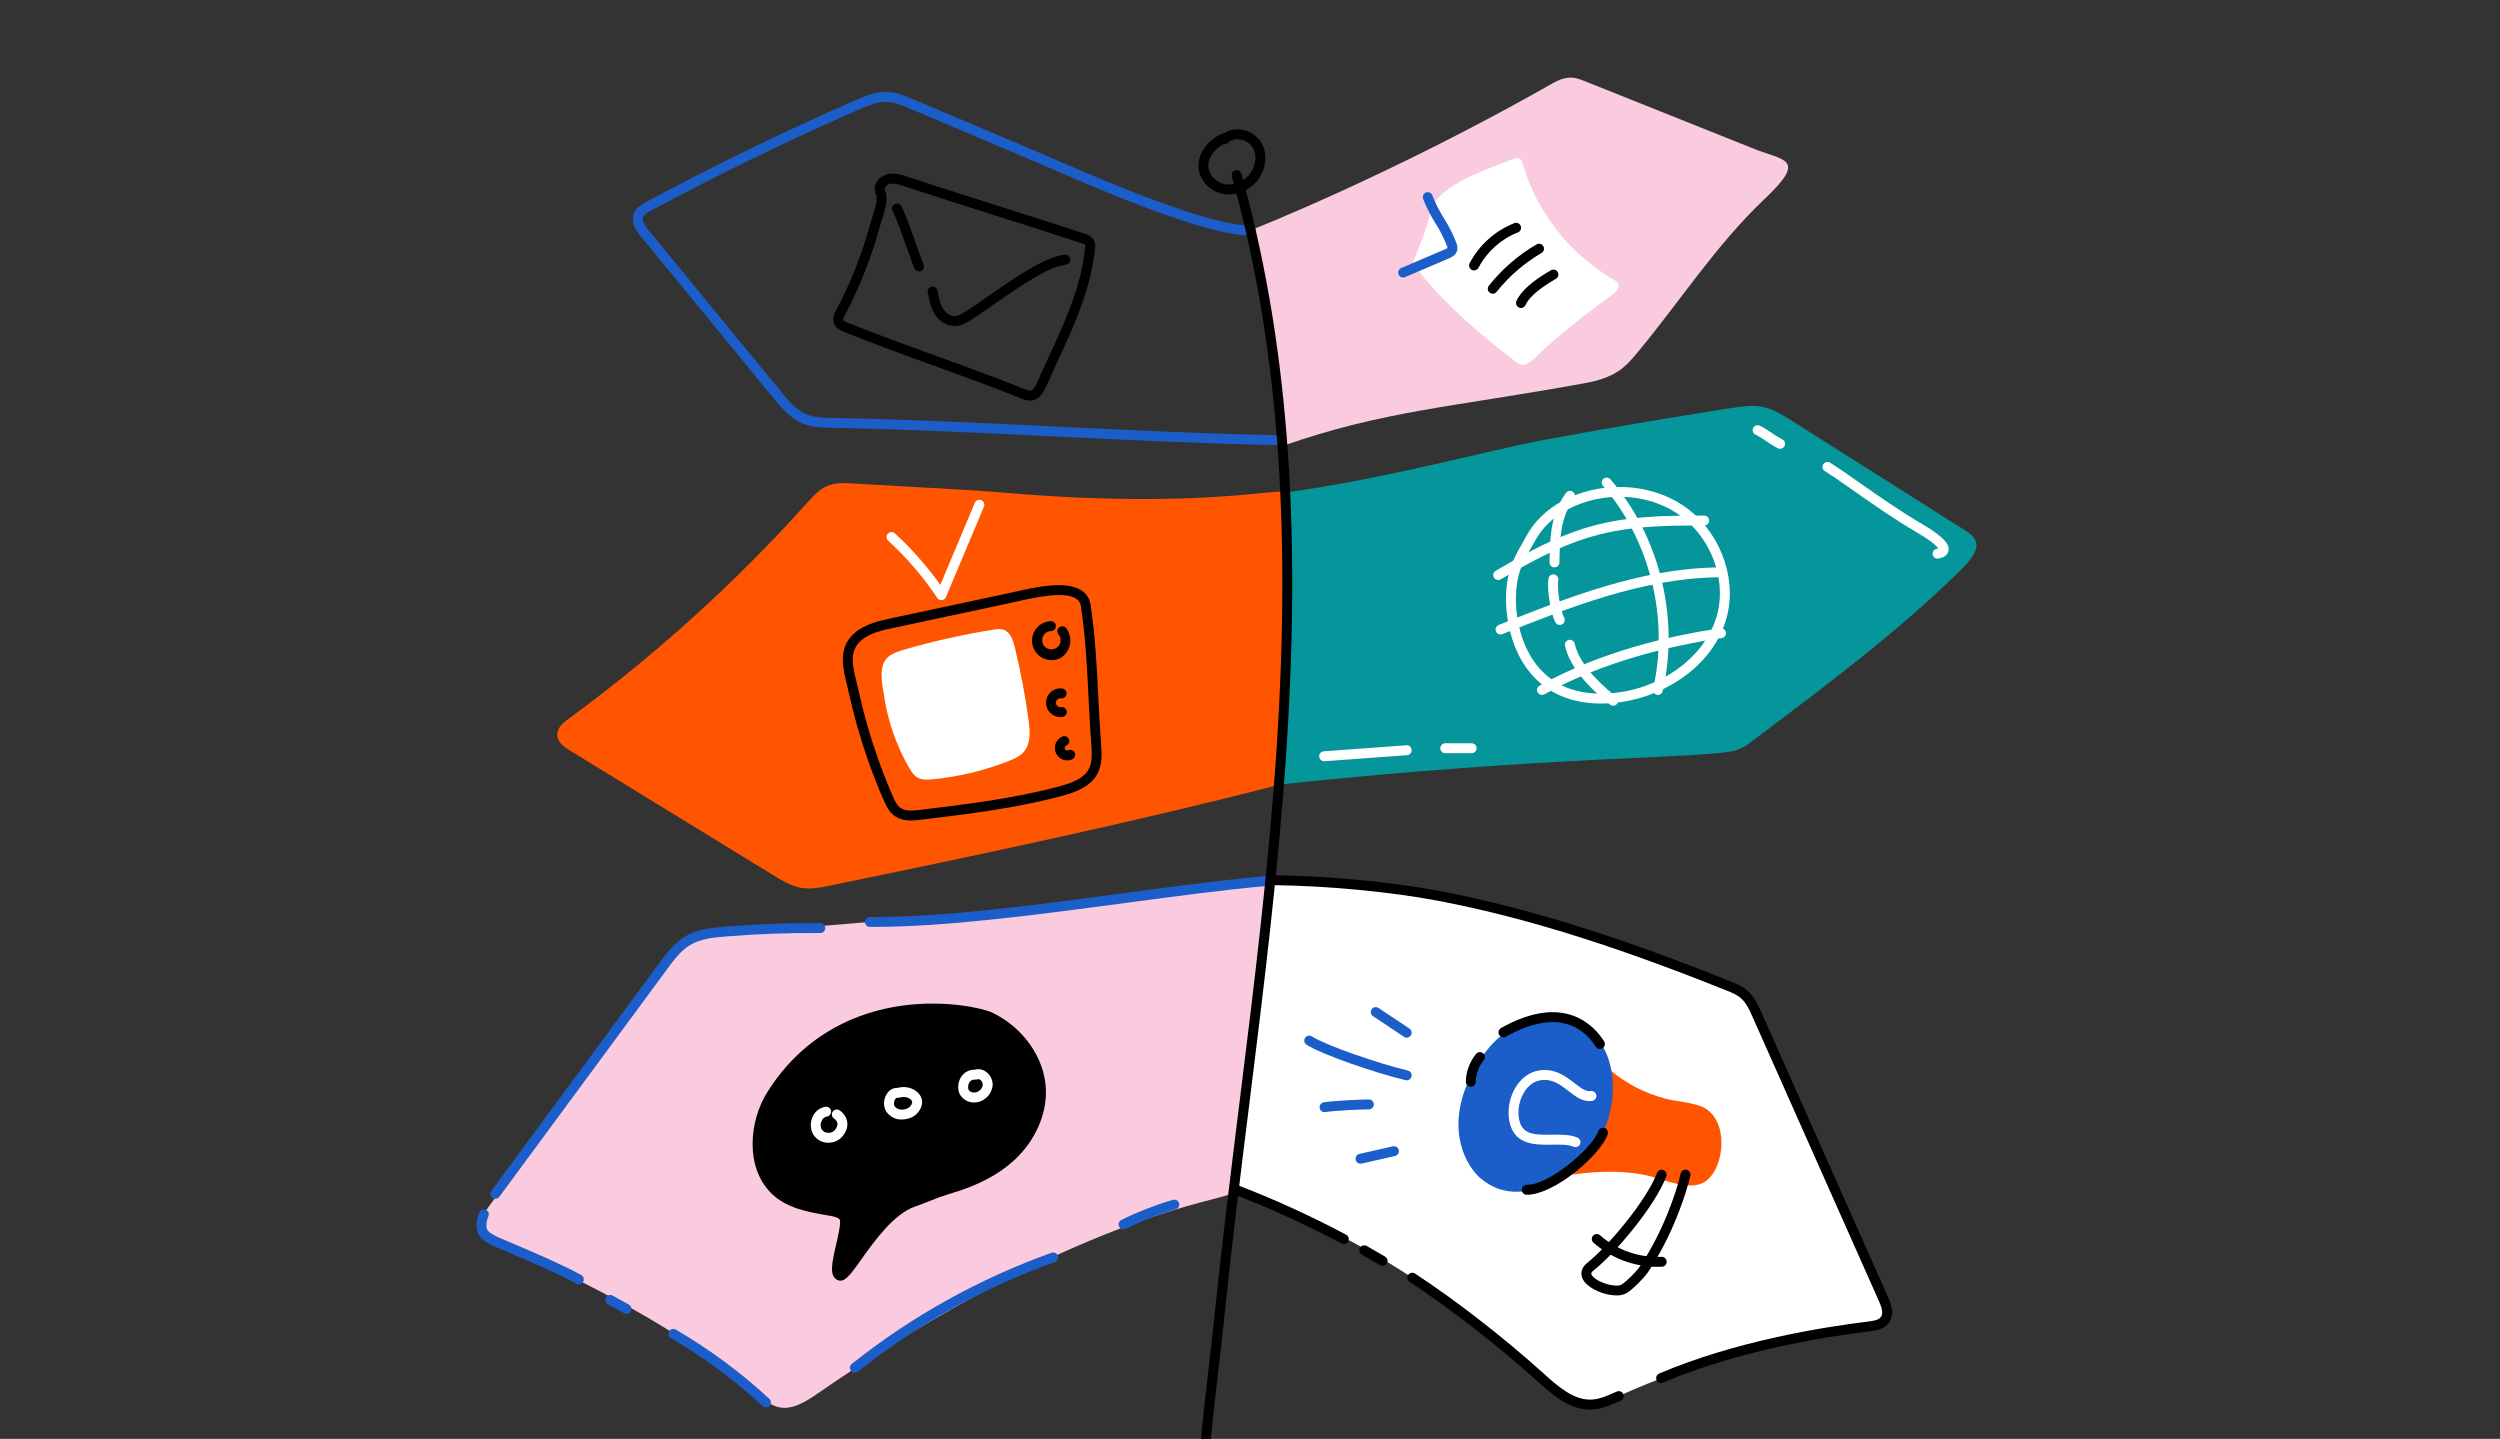 <svg width="450" height="259" viewBox="0 0 450 259" fill="none" xmlns="http://www.w3.org/2000/svg">
<rect x="0" y="0" width="450" height="259" fill="#333333" stroke="none"/>
<g clip-path="url(#clip0_193_467)">
<g clip-path="url(#clip1_193_467)">
<path d="M253.143 229.29C261.742 234.791 269.663 241.038 277.422 248.018C280.035 250.37 282.996 252.961 286.503 252.8C288.208 252.722 289.805 251.987 291.363 251.287C305.661 244.872 320.841 240.643 336.399 238.741C337.482 238.607 338.704 238.409 339.324 237.508C340.057 236.438 339.547 234.989 339.02 233.803L316.291 182.69C315.673 181.299 315.016 179.856 313.838 178.884C313.049 178.229 312.082 177.834 311.13 177.453C302.646 174.053 294.079 170.851 285.37 168.067C276.72 165.298 267.929 162.938 259.002 161.242C250.115 159.554 237.724 158.524 228.681 158.406C228.681 158.406 221.365 213.755 221.903 213.949C232.859 217.873 243.338 223.019 253.143 229.29Z" fill="white"/>
<path d="M221.203 35.003C220.799 35.003 220.396 34.962 220.001 34.878C217.756 34.401 215.968 32.479 215.747 30.305C215.464 27.503 217.589 25.177 219.821 24.136C219.942 24.08 220.075 24.051 220.209 24.052C221.127 23.423 222.248 23.162 223.35 23.323C224.092 23.407 224.806 23.656 225.44 24.052C226.073 24.448 226.608 24.981 227.009 25.612C228.347 27.808 227.856 30.976 225.894 32.983C225.284 33.613 224.556 34.115 223.75 34.462C222.945 34.809 222.079 34.992 221.203 35.003ZM220.193 25.951C218.719 26.783 217.341 28.354 217.517 30.127C217.66 31.525 218.884 32.818 220.369 33.132C221.809 33.44 223.475 32.889 224.605 31.734C225.999 30.314 226.389 28.031 225.475 26.535C225.212 26.136 224.864 25.8 224.457 25.55C224.05 25.3 223.593 25.143 223.118 25.09C222.738 25.027 222.349 25.05 221.98 25.158C221.61 25.266 221.27 25.456 220.984 25.715C220.882 25.817 220.755 25.893 220.617 25.936C220.478 25.979 220.331 25.987 220.188 25.96L220.193 25.951Z" fill="black"/>
<path d="M230.831 80.282C249.112 73.885 261.189 73.359 285.324 68.96C287.491 68.566 289.669 67.933 291.484 66.689C292.835 65.761 293.898 64.481 294.944 63.219C302.475 54.114 308.961 44.028 317.542 35.904C325.651 28.226 320.886 29.015 315.156 26.558L285.326 14.639C284.528 14.32 283.709 13.997 282.851 13.97C281.665 13.934 280.508 14.403 279.478 14.991C250.477 31.518 225.121 41.446 225.121 41.446C225.181 44.204 230.507 74.209 230.831 80.282Z" fill="#FACBDF"/>
<path d="M311.51 73.469C313.494 73.157 315.536 72.851 317.496 73.293C319.279 73.698 320.885 74.697 322.439 75.683L352.396 94.633C355.17 96.388 358.021 97.587 353.047 102.494C341.806 113.586 329.078 123.077 316.473 132.593C315.173 133.573 313.88 134.69 312.301 135.103C306.727 136.563 279.675 135.979 230.508 141.187C230.785 141.114 228.762 89.017 231.337 88.667C249.949 86.094 267.703 81.087 277.735 79.223C287.768 77.359 297.758 75.656 307.802 74.049C309.037 73.855 310.272 73.662 311.51 73.469Z" fill="#05969B"/>
<path d="M298.993 248.951C298.788 248.951 298.59 248.877 298.431 248.748C298.273 248.619 298.164 248.438 298.124 248.237C298.081 248.037 298.113 247.829 298.206 247.647C298.3 247.466 298.454 247.321 298.643 247.241C312.27 241.424 328.072 238.874 336.288 237.877C337.233 237.761 338.19 237.6 338.584 237.025C339.055 236.339 338.656 235.206 338.201 234.187L315.474 183.072C314.927 181.843 314.308 180.45 313.273 179.592C312.577 179.014 311.675 178.651 310.801 178.301C301.287 174.488 292.882 171.425 285.104 168.937C275.755 165.945 267.163 163.722 258.838 162.139C250.397 160.536 239.194 159.464 229.601 159.334C229.364 159.332 229.137 159.235 228.972 159.065C228.807 158.896 228.715 158.668 228.72 158.431C228.722 158.195 228.818 157.969 228.987 157.804C229.157 157.639 229.386 157.548 229.623 157.551C239.314 157.678 250.636 158.766 259.172 160.387C267.569 161.983 276.228 164.226 285.645 167.238C293.466 169.739 301.921 172.812 311.465 176.646C312.419 177.028 313.5 177.462 314.412 178.207C315.768 179.333 316.508 180.998 317.103 182.336L339.831 233.451C340.486 234.921 341.023 236.613 340.054 238.022C339.162 239.31 337.501 239.513 336.504 239.636C328.387 240.626 312.767 243.143 299.343 248.873C299.232 248.922 299.114 248.949 298.993 248.951ZM286.189 253.715C282.399 253.715 279.318 250.939 276.825 248.697C269.606 242.193 260.969 235.478 253.721 230.731C253.623 230.667 253.538 230.584 253.472 230.488C253.407 230.39 253.36 230.281 253.336 230.167C253.313 230.051 253.311 229.933 253.333 229.82C253.356 229.704 253.4 229.594 253.465 229.496C253.527 229.398 253.612 229.313 253.708 229.249C253.806 229.182 253.913 229.135 254.029 229.113C254.143 229.088 254.261 229.088 254.377 229.108C254.493 229.131 254.602 229.175 254.7 229.24C262.129 234.105 270.628 240.713 278.02 247.37C280.346 249.466 283.242 252.072 286.464 251.927C287.951 251.858 289.431 251.194 290.862 250.549L290.998 250.489C291.105 250.44 291.221 250.411 291.339 250.407C291.458 250.4 291.576 250.42 291.687 250.46C291.796 250.503 291.899 250.565 291.986 250.645C292.071 250.728 292.14 250.824 292.189 250.933C292.238 251.04 292.265 251.158 292.267 251.276C292.269 251.394 292.249 251.51 292.207 251.622C292.162 251.731 292.097 251.831 292.015 251.918C291.935 252.003 291.834 252.07 291.727 252.117L291.594 252.177C290.011 252.888 288.372 253.624 286.544 253.709C286.423 253.713 286.305 253.715 286.189 253.715ZM248.868 227.864C248.709 227.862 248.556 227.82 248.422 227.739C247.338 227.097 246.23 226.455 245.133 225.836C245.031 225.778 244.939 225.702 244.868 225.608C244.794 225.517 244.741 225.41 244.71 225.296C244.676 225.184 244.667 225.066 244.683 224.948C244.696 224.832 244.732 224.719 244.79 224.616C244.848 224.513 244.926 224.424 245.017 224.351C245.109 224.279 245.216 224.226 245.33 224.192C245.441 224.161 245.559 224.152 245.677 224.166C245.793 224.181 245.907 224.217 246.01 224.275C247.124 224.899 248.239 225.548 249.334 226.197C249.501 226.297 249.632 226.449 249.706 226.629C249.777 226.812 249.788 227.013 249.737 227.2C249.686 227.389 249.572 227.554 249.418 227.673C249.262 227.791 249.071 227.855 248.877 227.855L248.868 227.864ZM241.905 223.938C241.758 223.938 241.615 223.903 241.486 223.833C235.217 220.494 228.751 217.542 222.124 214.989C222.015 214.947 221.915 214.884 221.83 214.804C221.745 214.722 221.677 214.626 221.629 214.519C221.582 214.412 221.556 214.296 221.553 214.18C221.55 214.062 221.57 213.946 221.612 213.836C221.654 213.727 221.717 213.627 221.797 213.542C221.878 213.457 221.975 213.388 222.082 213.341C222.189 213.295 222.304 213.268 222.421 213.266C222.538 213.261 222.655 213.281 222.764 213.324C229.46 215.903 235.99 218.886 242.324 222.259C242.498 222.353 242.639 222.502 242.719 222.685C242.799 222.866 242.817 223.069 242.77 223.263C242.721 223.454 242.61 223.626 242.454 223.749C242.297 223.871 242.103 223.938 241.905 223.938Z" fill="black"/>
<path d="M128.771 168.424C127.277 168.569 125.761 168.723 124.372 169.316C121.819 170.411 120.018 172.837 118.339 175.162L87.779 217.473C87.258 218.195 86.705 219.052 86.888 219.941C87.07 220.831 86.979 222.298 87.75 222.652C106.859 231.436 122.029 238.95 136.552 251.089C137.608 251.981 138.692 252.9 139.994 253.25C142.48 253.918 144.966 252.358 147.128 250.86C193.8 218.617 220.549 216.019 221.354 214.9L228.681 158.432C215.732 161.018 212.958 160.884 191.573 163.53C181.725 164.748 171.766 164.779 161.872 165.537C151.977 166.295 142.09 167.149 132.22 168.092C131.074 168.201 129.903 168.424 128.771 168.424Z" fill="#FACBDF"/>
<path d="M153.673 87.028C152.061 86.928 150.386 86.839 148.886 87.487C147.426 88.116 146.298 89.376 145.205 90.591C132.285 104.977 117.909 117.985 102.308 129.408C101.358 130.104 100.301 130.996 100.301 132.231C100.301 133.542 101.505 134.429 102.566 135.08L139.159 157.524C140.762 158.508 142.412 159.509 144.235 159.816C145.956 160.104 147.707 159.754 149.414 159.404C176.021 153.933 204.162 148 230.499 141.191C230.865 141.098 232.035 89.51 231.329 88.671C230.481 87.668 216.116 91.648 181.671 88.751C173.375 88.054 165.054 87.728 156.745 87.218L153.673 87.028Z" fill="#FF5400"/>
<path d="M230.122 80.121H230.104C216.679 79.865 203.037 79.2 189.843 78.56C176.649 77.92 163.034 77.256 149.637 77C148.02 76.969 146.188 76.933 144.495 76.233C142.181 75.274 140.482 73.192 139.102 71.52L115.398 42.612C114.52 41.542 113.434 39.937 114.139 38.296C114.569 37.297 115.51 36.791 116.132 36.456C128.47 29.815 141.214 23.615 154.009 18.03C155.569 17.361 157.48 16.507 159.509 16.541C161.339 16.567 163.047 17.292 164.554 17.932L186.626 27.296C187.357 27.605 188.303 28.016 189.417 28.497C197.889 32.171 217.732 40.779 225.101 40.568C225.217 40.565 225.333 40.584 225.444 40.626C225.553 40.668 225.654 40.731 225.739 40.812C225.823 40.892 225.892 40.989 225.939 41.096C225.986 41.203 226.013 41.318 226.017 41.435C226.019 41.552 225.999 41.669 225.957 41.778C225.917 41.888 225.852 41.988 225.772 42.073C225.692 42.158 225.596 42.226 225.489 42.274C225.382 42.322 225.266 42.348 225.15 42.351C217.384 42.574 198.019 34.171 188.708 30.136C187.594 29.657 186.657 29.244 185.93 28.941L163.858 19.577C162.436 18.973 160.96 18.349 159.482 18.326C157.846 18.306 156.187 19.026 154.722 19.664C141.972 25.238 129.272 31.409 116.977 38.026C116.422 38.325 115.947 38.606 115.777 39C115.537 39.558 115.864 40.367 116.776 41.482L140.496 70.387C141.804 71.986 143.289 73.796 145.193 74.585C146.573 75.156 148.154 75.187 149.683 75.216C163.107 75.47 176.749 76.135 189.943 76.777C203.138 77.419 216.753 78.081 230.151 78.337C230.387 78.34 230.612 78.436 230.777 78.604C230.944 78.773 231.036 79.001 231.034 79.237C231.031 79.474 230.935 79.7 230.768 79.865C230.599 80.031 230.371 80.123 230.135 80.121H230.122Z" fill="#1B5EC9"/>
<path d="M271.813 64.308C273.237 65.389 273.949 66.816 276.553 64.188C279.645 61.066 285.983 56.054 289.86 53.325C292.629 51.379 291.015 50.675 289.756 49.908C282.273 45.36 276.539 37.958 274.107 29.535C273.995 29.147 273.855 28.71 273.492 28.529C273.128 28.349 272.689 28.529 272.303 28.661C265.936 31.022 258.349 33.827 257.417 38.357C256.797 41.376 255.546 44.22 254.376 47.078C254.178 47.562 259.774 55.167 271.813 64.308Z" fill="white"/>
<path d="M252.546 49.957C252.343 49.952 252.149 49.879 251.995 49.75C251.842 49.621 251.735 49.443 251.694 49.246C251.652 49.049 251.681 48.843 251.77 48.664C251.862 48.484 252.011 48.34 252.194 48.255L260.126 44.864C260.287 44.807 260.436 44.724 260.572 44.619C260.543 44.513 260.508 44.409 260.465 44.307C259.91 42.871 259.212 41.493 258.387 40.194C257.5 38.804 256.753 37.331 256.158 35.795C256.116 35.685 256.095 35.569 256.1 35.452C256.102 35.335 256.129 35.219 256.178 35.113C256.225 35.006 256.294 34.909 256.379 34.829C256.466 34.749 256.566 34.686 256.675 34.645C256.784 34.603 256.9 34.583 257.018 34.587C257.134 34.59 257.25 34.617 257.357 34.665C257.464 34.713 257.56 34.782 257.641 34.867C257.721 34.952 257.783 35.052 257.826 35.162C258.381 36.598 259.076 37.975 259.903 39.275C260.784 40.665 261.529 42.138 262.122 43.674C262.329 44.117 262.387 44.615 262.289 45.094C262.066 45.972 261.217 46.331 260.813 46.503L252.881 49.894C252.774 49.936 252.66 49.958 252.546 49.957Z" fill="#1B5EC9"/>
<path d="M265.325 48.68C265.171 48.68 265.02 48.64 264.888 48.565C264.754 48.489 264.643 48.381 264.562 48.25C264.484 48.119 264.44 47.97 264.435 47.817C264.429 47.663 264.464 47.512 264.536 47.376C266.264 44.093 269.111 41.539 272.562 40.175C272.671 40.129 272.789 40.106 272.907 40.106C273.026 40.107 273.144 40.131 273.253 40.178C273.362 40.224 273.46 40.292 273.543 40.377C273.625 40.462 273.69 40.563 273.735 40.674C273.777 40.784 273.797 40.903 273.795 41.021C273.793 41.14 273.766 41.257 273.717 41.365C273.668 41.473 273.599 41.571 273.512 41.651C273.425 41.732 273.322 41.795 273.211 41.836C270.165 43.044 267.65 45.3 266.123 48.199C266.047 48.345 265.931 48.467 265.791 48.552C265.65 48.637 265.488 48.681 265.325 48.68ZM268.691 52.869C268.524 52.869 268.359 52.822 268.219 52.733C268.076 52.643 267.962 52.516 267.889 52.365C267.818 52.215 267.789 52.047 267.806 51.88C267.824 51.714 267.889 51.556 267.994 51.425C270.375 48.424 273.298 45.898 276.613 43.978C276.816 43.872 277.052 43.848 277.275 43.912C277.496 43.976 277.683 44.123 277.797 44.322C277.913 44.521 277.946 44.757 277.893 44.981C277.837 45.204 277.699 45.398 277.505 45.521C274.388 47.336 271.634 49.713 269.387 52.533C269.302 52.638 269.198 52.722 269.077 52.78C268.957 52.839 268.825 52.869 268.691 52.869ZM273.781 55.436C273.663 55.436 273.545 55.412 273.438 55.367C273.329 55.322 273.231 55.256 273.148 55.173C273.066 55.09 272.999 54.991 272.954 54.882C272.91 54.774 272.887 54.657 272.887 54.54C272.89 54.423 272.912 54.307 272.959 54.199C273.683 52.473 275.775 50.602 279.174 48.641C279.275 48.582 279.386 48.544 279.502 48.529C279.62 48.513 279.739 48.521 279.85 48.551C279.964 48.582 280.071 48.634 280.162 48.705C280.256 48.777 280.334 48.866 280.392 48.967C280.45 49.069 280.488 49.181 280.503 49.297C280.519 49.413 280.512 49.531 280.481 49.644C280.45 49.757 280.398 49.863 280.327 49.956C280.256 50.049 280.167 50.127 280.066 50.185C276.263 52.382 274.996 53.956 274.604 54.89C274.535 55.052 274.421 55.19 274.274 55.287C274.129 55.384 273.955 55.436 273.781 55.436ZM164.021 147.69C163.036 147.69 161.974 147.522 161.074 146.891C160.052 146.176 159.513 145.059 159.036 143.975C158.075 141.764 157.176 139.485 156.36 137.207C154.895 133.066 153.69 128.838 152.753 124.548C152.657 124.102 152.546 123.656 152.43 123.185C151.703 120.247 150.798 116.586 153.792 113.971C155.716 112.29 158.334 111.741 160.436 111.282L181.549 106.776C181.884 106.705 182.26 106.618 182.664 106.527C186.367 105.691 191.961 104.426 194.737 106.321C195.162 106.605 195.522 106.977 195.791 107.412C196.06 107.848 196.233 108.335 196.297 108.843C197.147 114.403 197.43 120.1 197.704 125.609C197.84 128.347 197.98 131.183 198.19 133.949C198.306 135.51 198.453 137.454 197.599 139.153C196.377 141.585 193.633 142.602 191.111 143.275C182.802 145.505 174.167 146.539 165.8 147.551C165.21 147.634 164.616 147.68 164.021 147.69ZM160.677 143.264C161.062 144.156 161.459 144.981 162.101 145.429C162.975 146.042 164.26 145.946 165.611 145.781C173.906 144.778 182.488 143.739 190.677 141.545C192.815 140.974 195.136 140.147 196.027 138.344C196.658 137.088 196.54 135.488 196.433 134.076C196.224 131.283 196.081 128.44 195.945 125.691C195.673 120.227 195.392 114.575 194.558 109.104C194.528 108.839 194.44 108.583 194.3 108.355C194.16 108.128 193.972 107.933 193.749 107.786C191.615 106.33 186.059 107.586 183.076 108.259C182.657 108.355 182.274 108.439 181.933 108.513L160.819 113.021C158.813 113.447 156.552 113.931 154.976 115.309C152.802 117.208 153.467 119.901 154.173 122.751C154.287 123.217 154.396 123.696 154.508 124.16C155.428 128.378 156.612 132.534 158.053 136.605C158.846 138.845 159.729 141.084 160.674 143.258L160.677 143.264Z" fill="black"/>
<path d="M163.656 138.217C164.064 138.917 164.527 139.633 165.241 140.001C166.001 140.404 166.913 140.358 167.771 140.28C172.512 139.84 177.167 138.726 181.594 136.973C182.571 136.588 183.569 136.146 184.269 135.355C185.554 133.883 185.413 131.685 185.161 129.75C184.561 125.262 183.719 120.81 182.637 116.413C182.334 115.18 181.853 113.771 180.653 113.356C180.065 113.156 179.42 113.245 178.807 113.343C173.375 114.204 168.003 115.406 162.721 116.941C161.716 117.236 160.679 117.557 159.881 118.239C157.97 119.869 158.842 123.367 159.172 125.494C159.62 128.39 160.415 131.222 161.54 133.928C162.149 135.403 162.856 136.836 163.656 138.217Z" fill="white"/>
<path d="M189.322 118.83C188.791 118.827 188.268 118.712 187.786 118.491C187.07 118.158 186.488 117.593 186.133 116.889C185.778 116.185 185.671 115.381 185.829 114.608C185.986 113.835 186.4 113.138 187.002 112.629C187.605 112.12 188.362 111.829 189.15 111.802C189.267 111.8 189.384 111.822 189.492 111.865C189.601 111.908 189.701 111.972 189.785 112.053C189.869 112.135 189.936 112.232 189.983 112.339C190.029 112.447 190.054 112.563 190.056 112.68C190.058 112.797 190.037 112.913 189.994 113.022C189.951 113.131 189.887 113.23 189.805 113.314C189.724 113.399 189.627 113.466 189.519 113.513C189.412 113.559 189.296 113.584 189.179 113.586C188.806 113.601 188.449 113.742 188.166 113.985C187.883 114.228 187.691 114.56 187.62 114.926C187.549 115.292 187.604 115.672 187.775 116.003C187.947 116.334 188.225 116.598 188.566 116.751C188.906 116.905 189.288 116.939 189.65 116.848C190.012 116.757 190.332 116.546 190.56 116.25C190.787 115.954 190.908 115.59 190.902 115.217C190.897 114.844 190.766 114.484 190.53 114.195C190.376 114.015 190.3 113.781 190.318 113.545C190.336 113.309 190.447 113.09 190.627 112.936C190.807 112.782 191.04 112.706 191.276 112.724C191.512 112.742 191.732 112.853 191.886 113.033C192.211 113.445 192.443 113.923 192.566 114.434C192.689 114.944 192.701 115.475 192.601 115.99C192.5 116.505 192.29 116.993 191.984 117.42C191.677 117.846 191.283 118.202 190.827 118.462C190.362 118.704 189.846 118.83 189.322 118.83ZM190.867 129.076C190.256 129.07 189.666 128.851 189.199 128.457C188.773 128.095 188.475 127.605 188.351 127.06C188.227 126.514 188.283 125.944 188.511 125.433C188.739 124.923 189.127 124.5 189.615 124.228C190.104 123.956 190.667 123.851 191.221 123.926C191.337 123.944 191.448 123.985 191.548 124.045C191.648 124.106 191.736 124.186 191.805 124.281C191.874 124.375 191.924 124.482 191.952 124.596C191.98 124.71 191.985 124.828 191.967 124.944C191.949 125.06 191.909 125.171 191.848 125.271C191.787 125.371 191.707 125.458 191.613 125.528C191.518 125.597 191.411 125.647 191.297 125.675C191.183 125.703 191.065 125.708 190.949 125.69C190.836 125.678 190.723 125.69 190.615 125.726C190.507 125.761 190.408 125.819 190.325 125.895C190.241 125.971 190.174 126.065 190.129 126.169C190.084 126.272 190.061 126.385 190.063 126.498C190.064 126.612 190.09 126.723 190.137 126.826C190.185 126.929 190.254 127.02 190.34 127.094C190.425 127.169 190.526 127.224 190.634 127.257C190.743 127.289 190.857 127.299 190.969 127.284C191.202 127.242 191.442 127.295 191.636 127.43C191.831 127.565 191.963 127.772 192.005 128.005C192.047 128.238 191.994 128.478 191.859 128.672C191.723 128.867 191.517 128.999 191.284 129.041C191.146 129.065 191.006 129.077 190.867 129.076ZM192.124 136.873C191.842 136.873 191.563 136.822 191.299 136.722C190.881 136.559 190.521 136.275 190.266 135.905C190.012 135.536 189.874 135.098 189.87 134.65C189.867 134.201 189.998 133.762 190.247 133.388C190.497 133.015 190.852 132.726 191.268 132.557C191.487 132.477 191.729 132.486 191.941 132.581C192.154 132.677 192.32 132.852 192.405 133.07C192.49 133.287 192.487 133.529 192.395 133.743C192.304 133.958 192.132 134.128 191.917 134.218C191.807 134.27 191.722 134.363 191.681 134.476C191.63 134.586 191.623 134.711 191.66 134.826C191.718 134.932 191.813 135.012 191.928 135.049C192.041 135.094 192.167 135.094 192.28 135.049C192.493 134.954 192.735 134.946 192.953 135.027C193.172 135.108 193.35 135.271 193.45 135.482C193.55 135.693 193.563 135.935 193.487 136.155C193.411 136.375 193.251 136.557 193.043 136.661C192.756 136.799 192.442 136.871 192.124 136.873Z" fill="black"/>
<path d="M169.448 108.024C169.301 108.024 169.156 107.988 169.027 107.918C168.897 107.849 168.787 107.749 168.706 107.627C166.186 103.844 163.217 100.38 159.863 97.311C159.695 97.15 159.596 96.929 159.588 96.696C159.581 96.463 159.664 96.236 159.822 96.064C159.979 95.892 160.198 95.789 160.431 95.776C160.663 95.763 160.892 95.842 161.067 95.996C164.121 98.79 166.867 101.903 169.259 105.281L175.45 90.549C175.491 90.436 175.555 90.332 175.638 90.244C175.72 90.156 175.82 90.086 175.931 90.038C176.041 89.99 176.16 89.965 176.281 89.964C176.401 89.963 176.521 89.986 176.632 90.033C176.743 90.08 176.844 90.148 176.928 90.235C177.012 90.322 177.077 90.424 177.12 90.537C177.163 90.65 177.183 90.77 177.178 90.89C177.174 91.011 177.144 91.129 177.093 91.238L170.271 107.477C170.208 107.626 170.106 107.755 169.976 107.85C169.847 107.946 169.693 108.004 169.533 108.019C169.505 108.023 169.476 108.024 169.448 108.024ZM288.213 126.637C285.444 126.637 282.312 126.138 279.451 124.51C276.89 123.052 274.783 120.765 273.356 117.898C271.033 113.216 270.424 106.987 271.842 102.378C272.359 100.693 273.251 99.128 274.114 97.614C274.337 97.215 274.56 96.818 274.783 96.426C276.214 93.815 278.482 91.635 281.338 90.123C288.093 86.556 296.741 86.868 302.857 90.919C309.26 95.155 312.651 103.473 310.916 110.685C309.944 114.721 307.51 118.368 303.873 121.235C300.418 123.918 296.338 125.675 292.015 126.341C290.757 126.535 289.486 126.634 288.213 126.637ZM280.334 122.961C284.18 125.15 288.664 125.05 291.747 124.58C300.302 123.273 307.472 117.389 309.184 110.268C310.745 103.761 307.675 96.247 301.873 92.406C296.286 88.703 288.369 88.419 282.174 91.699C279.625 93.048 277.612 94.979 276.348 97.273C276.125 97.676 275.902 98.08 275.664 98.488C274.85 99.919 274.007 101.386 273.546 102.893C272.255 107.096 272.821 112.801 274.955 117.095C276.221 119.643 278.076 121.67 280.334 122.952V122.961Z" fill="white"/>
<path d="M279.806 102.129H279.79C279.672 102.127 279.556 102.102 279.449 102.055C279.342 102.008 279.244 101.941 279.164 101.857C279.081 101.772 279.019 101.673 278.974 101.564C278.932 101.455 278.912 101.339 278.914 101.221C278.99 96.809 279.059 92.64 281.857 88.75C281.924 88.65 282.009 88.565 282.109 88.5C282.209 88.434 282.321 88.39 282.439 88.368C282.557 88.347 282.678 88.35 282.794 88.376C282.912 88.403 283.021 88.452 283.119 88.522C283.215 88.592 283.297 88.681 283.36 88.783C283.422 88.885 283.462 88.999 283.48 89.117C283.496 89.236 283.489 89.356 283.46 89.472C283.429 89.588 283.375 89.696 283.304 89.791C280.834 93.229 280.771 96.948 280.698 101.253C280.693 101.486 280.597 101.709 280.43 101.873C280.263 102.037 280.04 102.129 279.806 102.129ZM280.769 112.49C280.615 112.49 280.464 112.451 280.33 112.375C280.196 112.3 280.082 112.191 280.004 112.059C279.146 110.644 278.377 105.804 278.738 104.096C278.787 103.864 278.925 103.662 279.124 103.532C279.322 103.403 279.563 103.358 279.795 103.407C280.027 103.456 280.227 103.594 280.357 103.793C280.486 103.991 280.533 104.232 280.484 104.464C280.216 105.73 280.901 110.098 281.529 111.136C281.652 111.339 281.688 111.581 281.632 111.811C281.574 112.04 281.429 112.238 281.228 112.36C281.09 112.446 280.93 112.491 280.769 112.49ZM290.372 127.026C290.169 127.026 289.972 126.958 289.814 126.832C285.112 123.064 282.457 119.604 281.71 116.249C281.683 116.134 281.681 116.016 281.701 115.901C281.721 115.785 281.763 115.675 281.826 115.576C281.888 115.477 281.971 115.391 282.067 115.324C282.163 115.256 282.27 115.209 282.386 115.183C282.499 115.157 282.617 115.154 282.733 115.174C282.849 115.195 282.958 115.237 283.057 115.3C283.157 115.363 283.242 115.444 283.309 115.54C283.378 115.636 283.424 115.744 283.451 115.858C284.1 118.757 286.617 121.985 290.929 125.445C291.072 125.561 291.176 125.718 291.228 125.896C291.279 126.073 291.272 126.262 291.212 126.436C291.15 126.61 291.036 126.761 290.887 126.868C290.735 126.975 290.554 127.032 290.372 127.033V127.026ZM298.427 125.086C298.358 125.086 298.291 125.079 298.226 125.064C298.11 125.038 298.003 124.989 297.907 124.921C297.811 124.853 297.731 124.767 297.669 124.667C297.606 124.568 297.564 124.457 297.546 124.342C297.526 124.226 297.53 124.108 297.557 123.994C300.471 111.308 297.009 97.296 288.521 87.43C288.369 87.25 288.296 87.018 288.316 86.784C288.336 86.551 288.445 86.334 288.624 86.181C288.802 86.029 289.032 85.952 289.266 85.969C289.5 85.985 289.718 86.093 289.874 86.269C298.723 96.56 302.333 111.17 299.294 124.393C299.249 124.589 299.138 124.765 298.98 124.891C298.823 125.017 298.627 125.086 298.427 125.086Z" fill="white"/>
<path d="M269.665 104.406C269.469 104.404 269.282 104.339 269.128 104.22C268.974 104.1 268.863 103.934 268.811 103.746C268.762 103.558 268.773 103.359 268.847 103.179C268.921 102.998 269.052 102.847 269.219 102.748C284.007 93.966 290.504 92.737 306.746 92.804C306.982 92.804 307.207 92.898 307.375 93.065C307.544 93.233 307.638 93.46 307.638 93.696C307.638 93.933 307.544 94.159 307.375 94.326C307.207 94.494 306.982 94.588 306.746 94.588C290.897 94.521 284.556 95.72 270.14 104.282C269.995 104.367 269.832 104.41 269.665 104.406ZM277.56 125.085C277.361 125.087 277.167 125.023 277.009 124.903C276.851 124.784 276.739 124.615 276.688 124.423C276.637 124.232 276.65 124.029 276.728 123.846C276.804 123.663 276.94 123.512 277.114 123.415C288.293 117.173 300.969 114.361 309.649 113.093C309.765 113.076 309.883 113.081 309.997 113.11C310.11 113.139 310.217 113.19 310.311 113.26C310.405 113.33 310.483 113.417 310.543 113.518C310.603 113.619 310.643 113.73 310.661 113.846C310.677 113.962 310.672 114.08 310.643 114.194C310.614 114.307 310.563 114.414 310.494 114.508C310.422 114.602 310.335 114.682 310.235 114.741C310.135 114.802 310.023 114.841 309.907 114.858C301.382 116.105 288.926 118.871 277.983 124.971C277.854 125.044 277.707 125.083 277.56 125.085ZM270.093 114.21C269.884 114.211 269.683 114.139 269.523 114.007C269.362 113.875 269.253 113.691 269.213 113.487C269.173 113.283 269.206 113.071 269.306 112.889C269.407 112.706 269.567 112.565 269.761 112.488C281.678 107.735 295.177 102.346 309.025 102.137C309.14 102.135 309.256 102.156 309.366 102.2C309.475 102.243 309.575 102.307 309.658 102.389C309.742 102.47 309.809 102.568 309.856 102.675C309.903 102.783 309.927 102.898 309.93 103.015C309.93 103.133 309.91 103.249 309.867 103.358C309.823 103.467 309.758 103.566 309.678 103.65C309.595 103.734 309.499 103.801 309.39 103.848C309.283 103.894 309.167 103.919 309.051 103.92C295.538 104.126 282.195 109.45 270.423 114.145C270.318 114.188 270.205 114.21 270.093 114.21Z" fill="white"/>
<path d="M185.402 72.111C184.848 72.084 184.305 71.95 183.803 71.716C178.419 69.544 173.059 67.607 167.876 65.734C162.692 63.861 157.299 61.911 151.886 59.715C151.373 59.507 150.419 59.121 150.089 58.154C149.779 57.246 150.223 56.406 150.488 55.902C151.418 54.141 152.291 52.319 153.083 50.484C154.535 47.12 155.746 43.657 156.708 40.122C156.811 39.741 156.931 39.337 157.074 38.911C157.462 37.696 157.899 36.321 157.781 35.328C157.757 35.196 157.719 35.067 157.669 34.943C157.498 34.537 157.432 34.094 157.477 33.656C157.645 32.504 158.688 31.65 159.631 31.382C160.946 31.021 162.28 31.463 163.252 31.784C168.339 33.465 173.86 35.215 179.197 36.911C184.535 38.608 190.068 40.36 195.164 42.039C195.655 42.202 196.569 42.503 196.959 43.377C197.137 43.835 197.186 44.333 197.102 44.817C196.306 52.175 193.41 58.439 190.347 65.074C189.678 66.541 188.969 68.057 188.298 69.573C188.003 70.242 187.31 71.816 185.794 72.061C185.665 72.089 185.534 72.105 185.402 72.111ZM152.067 56.756C151.962 56.955 151.716 57.425 151.776 57.597C151.837 57.768 152.376 58 152.552 58.072C157.937 60.245 163.299 62.183 168.482 64.055C173.666 65.928 179.056 67.877 184.47 70.062C184.824 70.204 185.223 70.367 185.506 70.32C186.01 70.238 186.41 69.453 186.668 68.871C187.337 67.342 188.046 65.817 188.726 64.345C191.729 57.844 194.563 51.706 195.327 44.641C195.357 44.471 195.357 44.296 195.327 44.126C195.26 43.972 194.763 43.809 194.6 43.756C189.513 42.075 183.993 40.322 178.655 38.628C173.318 36.934 167.784 35.179 162.688 33.5C161.707 33.175 160.835 32.923 160.097 33.126C159.7 33.233 159.283 33.627 159.239 33.933C159.246 34.087 159.283 34.239 159.348 34.379C159.444 34.627 159.511 34.885 159.548 35.148C159.711 36.523 159.212 38.095 158.77 39.48C158.641 39.888 158.519 40.273 158.425 40.619C157.44 44.237 156.201 47.78 154.715 51.222C153.906 53.097 153.012 54.964 152.062 56.765L152.067 56.756Z" fill="black"/>
<path d="M165.419 48.873C165.244 48.873 165.072 48.821 164.925 48.724C164.779 48.627 164.665 48.488 164.597 48.326C164.336 47.707 163.892 46.451 163.379 44.998C162.47 42.432 161.341 39.237 160.666 37.955C160.611 37.851 160.578 37.738 160.567 37.621C160.556 37.505 160.568 37.387 160.603 37.275C160.638 37.163 160.694 37.059 160.769 36.969C160.844 36.879 160.936 36.804 161.039 36.75C161.143 36.695 161.256 36.661 161.373 36.651C161.49 36.64 161.607 36.652 161.719 36.687C161.831 36.721 161.935 36.778 162.025 36.853C162.115 36.928 162.19 37.02 162.244 37.123C162.98 38.521 164.133 41.783 165.06 44.403C165.564 45.829 166.001 47.062 166.242 47.633C166.287 47.741 166.311 47.857 166.312 47.974C166.312 48.091 166.29 48.208 166.245 48.316C166.201 48.425 166.136 48.523 166.053 48.606C165.971 48.69 165.873 48.756 165.765 48.801C165.656 48.849 165.538 48.873 165.419 48.873ZM171.789 58.687C170.393 58.687 169.013 57.819 168.175 56.404C167.47 55.22 167.221 53.871 167 52.68C166.974 52.563 166.971 52.442 166.993 52.324C167.014 52.206 167.059 52.094 167.125 51.994C167.192 51.894 167.277 51.808 167.377 51.742C167.477 51.676 167.589 51.63 167.707 51.608C167.825 51.586 167.946 51.588 168.063 51.614C168.18 51.64 168.291 51.69 168.388 51.759C168.486 51.829 168.569 51.918 168.631 52.02C168.693 52.122 168.735 52.236 168.752 52.355C168.955 53.45 169.165 54.584 169.706 55.494C170.226 56.368 171.062 56.921 171.829 56.903C172.525 56.885 173.249 56.428 173.889 56.027C174.984 55.34 176.368 54.368 177.835 53.352C182.361 50.179 187.997 46.23 191.658 45.856C191.775 45.844 191.893 45.855 192.006 45.889C192.119 45.923 192.224 45.979 192.315 46.053C192.406 46.128 192.482 46.219 192.538 46.323C192.593 46.427 192.628 46.54 192.64 46.657C192.652 46.775 192.641 46.893 192.607 47.006C192.573 47.118 192.517 47.223 192.443 47.315C192.368 47.406 192.276 47.481 192.173 47.537C192.069 47.593 191.956 47.628 191.839 47.639C188.637 47.969 182.983 51.931 178.856 54.823C177.369 55.864 175.958 56.845 174.843 57.556C174.05 58.056 173.06 58.671 171.878 58.705L171.789 58.687ZM138.906 197.011C135.682 202.108 135.203 209.815 139.352 214.046C142.007 216.762 145.933 217.342 149.565 217.968C150.381 218.109 151.253 218.291 151.826 218.927C153.119 220.363 149.409 228.792 151.122 229.588C152.611 230.279 157.772 218.608 164.458 216.329C166.567 215.612 168.529 214.657 170.645 214.051C174.774 212.869 178.85 211.099 182.065 208.094C185.279 205.088 187.545 200.692 187.38 196.133C187.172 190.401 183.121 185.389 178.203 183.072C175.164 181.643 151.643 176.863 138.906 197.011Z" fill="black"/>
<path d="M151.276 230.522C151.09 230.52 150.907 230.476 150.741 230.395C149.193 229.68 149.773 227.183 150.504 224.023C150.85 222.536 151.425 220.053 151.144 219.511C150.774 219.112 150.112 218.969 149.407 218.842L148.961 218.766C145.443 218.162 141.455 217.478 138.706 214.666C134.133 209.984 134.833 201.775 138.151 196.529C145.049 185.623 154.961 182.1 162.062 181.063C170.204 179.877 177.015 181.527 178.576 182.261C184.165 184.896 188.06 190.456 188.263 196.097C188.426 200.585 186.332 205.311 182.665 208.74C179.766 211.445 175.918 213.462 170.882 214.905C169.69 215.268 168.517 215.692 167.368 216.173C166.519 216.512 165.64 216.862 164.737 217.17C160.898 218.479 157.38 223.392 155.07 226.643C153.316 229.109 152.312 230.522 151.276 230.522ZM139.66 197.488C136.777 202.045 136.08 209.434 139.983 213.422C142.331 215.823 145.858 216.428 149.269 217.014L149.715 217.09C150.707 217.261 151.737 217.498 152.486 218.329C153.378 219.317 152.975 221.288 152.248 224.425C151.974 225.606 151.552 227.428 151.541 228.366C152.087 227.764 152.921 226.598 153.626 225.613C156.225 221.97 159.786 216.98 164.169 215.487C165.027 215.192 165.886 214.851 166.715 214.521C167.919 214.013 169.147 213.567 170.396 213.184C175.156 211.819 178.772 209.937 181.454 207.432C184.749 204.348 186.631 200.132 186.488 196.155C186.308 191.163 182.825 186.227 177.822 183.868C176.449 183.222 169.97 181.708 162.327 182.823C155.594 183.803 146.199 187.143 139.665 197.477L139.66 197.488Z" fill="black"/>
<path d="M149.146 205.687C149.059 205.687 148.972 205.687 148.885 205.687C148.377 205.656 147.884 205.504 147.448 205.243C147.011 204.982 146.643 204.621 146.375 204.189C146.101 203.698 145.952 203.147 145.942 202.583C145.931 202.021 146.058 201.466 146.312 200.965C146.513 200.51 146.823 200.113 147.214 199.808C147.606 199.502 148.068 199.299 148.557 199.217C148.676 199.197 148.797 199.201 148.914 199.228C149.031 199.257 149.141 199.308 149.238 199.38C149.334 199.451 149.416 199.542 149.476 199.647C149.537 199.75 149.576 199.866 149.591 199.984C149.606 200.104 149.597 200.224 149.564 200.34C149.531 200.456 149.475 200.563 149.399 200.657C149.323 200.751 149.229 200.829 149.123 200.884C149.017 200.94 148.9 200.976 148.78 200.985C148.584 201.029 148.403 201.123 148.251 201.255C148.099 201.384 147.982 201.551 147.908 201.738C147.783 201.975 147.716 202.235 147.713 202.503C147.71 202.768 147.772 203.031 147.893 203.27C148.013 203.459 148.177 203.616 148.371 203.727C148.565 203.838 148.784 203.901 149.008 203.908C149.243 203.932 149.48 203.899 149.701 203.814C149.921 203.727 150.117 203.591 150.274 203.413C150.517 203.118 150.793 202.672 150.74 202.231C150.704 202.048 150.631 201.874 150.526 201.72C150.42 201.569 150.285 201.437 150.127 201.339C150.027 201.272 149.942 201.185 149.876 201.083C149.811 200.983 149.767 200.869 149.747 200.751C149.726 200.632 149.73 200.51 149.758 200.394C149.786 200.276 149.837 200.167 149.909 200.068C149.981 199.973 150.071 199.89 150.175 199.83C150.279 199.77 150.395 199.73 150.514 199.716C150.634 199.701 150.755 199.709 150.871 199.743C150.987 199.776 151.094 199.832 151.188 199.908C151.542 200.149 151.842 200.459 152.07 200.82C152.297 201.183 152.447 201.587 152.51 202.01C152.615 202.858 152.316 203.734 151.649 204.543C151.341 204.906 150.957 205.196 150.525 205.392C150.092 205.591 149.621 205.691 149.146 205.687ZM162.329 201.511C161.789 201.529 161.253 201.411 160.77 201.17C160.288 200.927 159.873 200.568 159.564 200.126C158.958 199.235 158.98 197.897 159.62 196.911C159.816 196.568 160.101 196.287 160.445 196.093C160.789 195.899 161.179 195.803 161.573 195.815C162.763 195.5 164.436 195.634 165.506 197.005C165.714 197.273 165.858 197.585 165.929 197.917C165.999 198.249 165.994 198.593 165.914 198.922C165.8 199.377 165.59 199.805 165.299 200.173C165.007 200.543 164.641 200.847 164.224 201.063C163.635 201.357 162.986 201.509 162.329 201.511ZM161.479 197.598C161.317 197.598 161.176 197.788 161.12 197.872C160.873 198.263 160.837 198.824 161.042 199.128C161.531 199.85 162.632 199.87 163.417 199.471C163.6 199.375 163.761 199.241 163.891 199.081C164.021 198.92 164.117 198.733 164.172 198.535C164.196 198.461 164.202 198.385 164.189 198.309C164.177 198.234 164.147 198.162 164.101 198.102C163.535 197.38 162.576 197.364 161.925 197.569C161.792 197.612 161.651 197.623 161.513 197.6L161.479 197.598ZM175.36 198.445C174.821 198.457 174.289 198.318 173.823 198.044C173.358 197.772 172.978 197.375 172.725 196.898C172.366 196.171 172.344 194.845 173.01 193.824C173.276 193.42 173.641 193.09 174.07 192.867C174.499 192.642 174.979 192.533 175.463 192.548C175.788 192.455 176.13 192.432 176.464 192.488C176.798 192.544 177.115 192.671 177.393 192.865C177.777 193.117 178.094 193.456 178.317 193.857C178.54 194.256 178.663 194.704 178.675 195.164C178.689 196.653 177.518 198.062 176 198.378C175.789 198.423 175.575 198.445 175.36 198.445ZM175.476 194.332C175.287 194.314 175.097 194.35 174.926 194.432C174.755 194.515 174.609 194.642 174.504 194.8C174.384 194.994 174.305 195.21 174.274 195.436C174.243 195.663 174.26 195.893 174.323 196.111C174.546 196.579 175.175 196.731 175.641 196.633C176.252 196.506 176.898 195.893 176.892 195.181C176.882 195.016 176.833 194.856 176.75 194.711C176.667 194.568 176.551 194.446 176.412 194.356C176.35 194.307 176.277 194.274 176.2 194.258C176.123 194.243 176.043 194.245 175.966 194.265C175.844 194.316 175.713 194.339 175.581 194.334L175.476 194.332Z" fill="white"/>
<path d="M249.318 303.376C249.124 303.373 248.934 303.307 248.783 303.188C248.629 303.068 248.52 302.903 248.468 302.716C248.419 302.528 248.43 302.33 248.504 302.149C248.575 301.969 248.705 301.819 248.872 301.719C257.734 296.368 264.485 288.128 267.99 278.385C268.07 278.167 268.235 277.989 268.447 277.888C268.659 277.79 268.902 277.779 269.122 277.857C269.343 277.935 269.524 278.096 269.626 278.305C269.729 278.517 269.744 278.758 269.671 278.981C266.025 289.114 259.005 297.684 249.786 303.251C249.643 303.333 249.483 303.378 249.318 303.376ZM254.646 305.839C254.443 305.839 254.247 305.77 254.089 305.645C253.931 305.52 253.821 305.344 253.774 305.148C253.73 304.95 253.752 304.745 253.839 304.562C253.926 304.379 254.073 304.232 254.256 304.145C258.619 302.029 262.652 299.287 266.228 296.009C266.313 295.927 266.413 295.862 266.525 295.818C266.636 295.775 266.755 295.755 266.873 295.76C266.993 295.762 267.109 295.791 267.218 295.84C267.325 295.889 267.423 295.96 267.504 296.047C267.584 296.134 267.646 296.237 267.686 296.351C267.727 296.462 267.744 296.58 267.738 296.701C267.731 296.819 267.7 296.935 267.649 297.042C267.597 297.149 267.524 297.245 267.435 297.323C263.731 300.718 259.553 303.556 255.034 305.75C254.914 305.808 254.78 305.839 254.646 305.839ZM243.514 296.431C243.338 296.431 243.167 296.38 243.022 296.281C242.924 296.217 242.839 296.132 242.774 296.036C242.71 295.938 242.663 295.829 242.64 295.713C242.618 295.599 242.618 295.481 242.64 295.365C242.663 295.251 242.71 295.142 242.774 295.044L246.277 289.791C246.339 289.689 246.422 289.602 246.52 289.533C246.618 289.464 246.727 289.417 246.845 289.39C246.961 289.366 247.082 289.363 247.2 289.386C247.318 289.408 247.429 289.455 247.527 289.522C247.628 289.586 247.713 289.673 247.777 289.774C247.844 289.872 247.889 289.985 247.911 290.101C247.931 290.219 247.929 290.34 247.904 290.458C247.877 290.574 247.828 290.683 247.759 290.781L244.257 296.034C244.174 296.157 244.065 296.257 243.936 296.326C243.804 296.395 243.662 296.431 243.514 296.431ZM196.583 303.599C196.438 303.599 196.295 303.563 196.167 303.496C196.039 303.429 195.929 303.331 195.847 303.211C189.005 293.26 185.692 280.655 186.756 268.625C186.776 268.388 186.89 268.17 187.072 268.016C187.254 267.864 187.489 267.791 187.725 267.811C187.962 267.831 188.18 267.945 188.333 268.127C188.486 268.308 188.56 268.544 188.539 268.781C187.511 280.405 190.713 292.585 197.323 302.201C197.458 302.395 197.51 302.633 197.468 302.867C197.426 303.099 197.294 303.304 197.1 303.44C196.948 303.545 196.768 303.601 196.583 303.599ZM189.141 300.038C188.931 300.038 188.727 299.965 188.566 299.829C184.334 296.259 181.078 291.671 179.104 286.498C179.062 286.389 179.043 286.273 179.046 286.155C179.05 286.037 179.076 285.923 179.124 285.816C179.172 285.709 179.241 285.613 179.326 285.533C179.411 285.453 179.512 285.39 179.621 285.348C179.731 285.306 179.847 285.286 179.964 285.29C180.081 285.295 180.197 285.319 180.303 285.368C180.41 285.417 180.506 285.484 180.587 285.571C180.667 285.656 180.73 285.756 180.772 285.865C182.638 290.755 185.715 295.091 189.716 298.464C189.856 298.582 189.957 298.741 190.004 298.917C190.051 299.093 190.042 299.28 189.98 299.452C189.917 299.623 189.803 299.773 189.653 299.878C189.502 299.982 189.324 300.038 189.141 300.038ZM157.337 166.842H156.573C156.336 166.842 156.109 166.748 155.942 166.581C155.775 166.414 155.681 166.187 155.681 165.95C155.681 165.714 155.775 165.486 155.942 165.319C156.109 165.152 156.336 165.058 156.573 165.058C169.626 165.152 186.341 162.909 202.5 160.742C211.661 159.516 220.314 158.356 227.779 157.699C228.015 157.678 228.249 157.752 228.432 157.905C228.613 158.057 228.726 158.276 228.749 158.513C228.769 158.749 228.695 158.984 228.541 159.166C228.39 159.348 228.171 159.462 227.935 159.482C220.51 160.138 211.882 161.293 202.741 162.517C186.84 164.635 170.393 166.842 157.337 166.842ZM89.155 215.784C88.99 215.784 88.829 215.737 88.689 215.65C88.548 215.565 88.434 215.44 88.36 215.293C88.286 215.146 88.253 214.981 88.267 214.818C88.281 214.653 88.34 214.495 88.438 214.363L118.627 173.41C119.849 171.751 121.235 169.872 123.135 168.677C125.306 167.312 127.817 167.009 130.403 166.795C136.122 166.329 141.93 166.115 147.664 166.16C147.781 166.16 147.896 166.184 148.004 166.231C148.112 166.276 148.21 166.343 148.292 166.425C148.374 166.51 148.439 166.608 148.483 166.717C148.527 166.826 148.549 166.942 148.548 167.058C148.547 167.176 148.523 167.292 148.477 167.399C148.431 167.506 148.364 167.604 148.281 167.687C148.197 167.769 148.098 167.834 147.99 167.879C147.881 167.921 147.765 167.943 147.648 167.943C141.967 167.899 136.215 168.111 130.548 168.574C128.187 168.766 125.915 169.036 124.082 170.186C122.468 171.203 121.244 172.862 120.069 174.469L89.88 215.42C89.796 215.534 89.687 215.625 89.561 215.688C89.435 215.752 89.296 215.784 89.155 215.784ZM104.191 231.172C104.043 231.172 103.897 231.134 103.767 231.062C100.2 229.125 95.65 227.187 91.253 225.315L89.603 224.612C88.591 224.18 87.441 223.689 86.551 222.78C85.325 221.52 85.793 219.344 86.264 218.256C86.307 218.145 86.373 218.042 86.457 217.957C86.54 217.873 86.641 217.804 86.751 217.759C86.862 217.712 86.98 217.688 87.1 217.69C87.219 217.69 87.338 217.714 87.448 217.763C87.558 217.81 87.657 217.879 87.739 217.966C87.822 218.053 87.886 218.154 87.928 218.267C87.971 218.379 87.99 218.497 87.985 218.617C87.98 218.738 87.951 218.854 87.9 218.963C87.519 219.855 87.398 221.092 87.829 221.533C88.469 222.189 89.361 222.57 90.304 222.972L91.953 223.674C96.388 225.562 100.974 227.515 104.619 229.495C104.794 229.589 104.933 229.74 105.012 229.921C105.092 230.104 105.109 230.307 105.06 230.5C105.01 230.692 104.898 230.864 104.741 230.984C104.583 231.107 104.39 231.172 104.191 231.172ZM112.772 236.496C112.622 236.496 112.474 236.458 112.342 236.384L109.39 234.754C109.188 234.636 109.039 234.447 108.977 234.222C108.915 233.996 108.943 233.756 109.056 233.55C109.169 233.345 109.358 233.194 109.581 233.127C109.805 233.06 110.046 233.084 110.253 233.194L113.203 234.823C113.375 234.919 113.512 235.069 113.59 235.252C113.668 235.432 113.684 235.635 113.634 235.827C113.585 236.016 113.474 236.186 113.318 236.308C113.162 236.429 112.97 236.496 112.772 236.496ZM137.89 253.337C137.665 253.337 137.448 253.252 137.283 253.101C132.246 248.439 126.714 244.346 120.785 240.89C120.676 240.836 120.579 240.758 120.501 240.667C120.422 240.573 120.363 240.464 120.328 240.348C120.293 240.232 120.283 240.11 120.297 239.987C120.311 239.867 120.35 239.751 120.411 239.644C120.472 239.539 120.554 239.447 120.652 239.374C120.749 239.302 120.861 239.251 120.98 239.222C121.098 239.195 121.221 239.191 121.341 239.213C121.461 239.236 121.575 239.282 121.677 239.349C127.717 242.87 133.353 247.041 138.485 251.79C138.658 251.95 138.761 252.173 138.77 252.41C138.779 252.646 138.694 252.876 138.534 253.049C138.452 253.139 138.352 253.21 138.241 253.259C138.131 253.308 138.011 253.335 137.89 253.337ZM153.873 247.092C153.688 247.092 153.507 247.034 153.356 246.927C153.205 246.82 153.091 246.669 153.03 246.493C152.969 246.319 152.964 246.129 153.016 245.951C153.068 245.772 153.174 245.614 153.32 245.5C164.128 236.908 176.274 230.153 189.273 225.5C189.383 225.46 189.5 225.444 189.617 225.448C189.734 225.455 189.849 225.484 189.954 225.535C190.06 225.584 190.155 225.656 190.234 225.743C190.312 225.83 190.373 225.93 190.412 226.042C190.451 226.151 190.468 226.269 190.462 226.385C190.456 226.503 190.427 226.617 190.377 226.724C190.327 226.829 190.256 226.924 190.169 227.002C190.082 227.08 189.98 227.141 189.87 227.181C177.053 231.767 165.077 238.429 154.421 246.901C154.265 247.023 154.072 247.092 153.873 247.092ZM202.23 221.286C202.029 221.286 201.833 221.217 201.675 221.092C201.517 220.967 201.406 220.793 201.36 220.597C201.315 220.401 201.337 220.194 201.423 220.013C201.509 219.83 201.655 219.683 201.836 219.594C204.819 218.118 207.924 216.905 211.117 215.969C211.229 215.935 211.347 215.924 211.464 215.937C211.58 215.949 211.693 215.984 211.796 216.04C211.899 216.098 211.99 216.174 212.064 216.263C212.137 216.354 212.192 216.459 212.225 216.573C212.258 216.684 212.269 216.803 212.256 216.918C212.244 217.037 212.209 217.148 212.152 217.251C212.096 217.355 212.02 217.445 211.929 217.518C211.838 217.592 211.733 217.647 211.621 217.681C208.526 218.588 205.517 219.763 202.625 221.192C202.503 221.255 202.367 221.286 202.23 221.286Z" fill="#1B5EC9"/>
<path d="M219.196 301.699C218.999 301.699 218.807 301.632 218.651 301.512C218.494 301.391 218.383 301.222 218.334 301.03C213.386 282.12 215.5 263.949 217.54 246.377C217.908 243.213 218.289 239.942 218.621 236.714C219.939 223.981 221.544 211.075 223.096 198.57C225.721 177.443 228.436 155.594 229.832 134.019C232.456 93.478 229.883 60.984 221.736 31.758C221.673 31.529 221.702 31.286 221.819 31.08C221.935 30.874 222.129 30.723 222.357 30.659C222.585 30.596 222.828 30.626 223.034 30.742C223.24 30.859 223.391 31.052 223.455 31.28C231.656 60.71 234.248 93.387 231.611 134.135C230.213 155.761 227.495 177.637 224.867 198.791C223.305 211.276 221.711 224.182 220.396 236.897C220.062 240.139 219.68 243.414 219.312 246.584C217.197 264.792 215.197 281.993 220.059 300.58C220.119 300.81 220.085 301.052 219.966 301.255C219.846 301.46 219.65 301.608 219.422 301.668C219.348 301.688 219.273 301.699 219.196 301.699Z" fill="black"/>
<path d="M297.287 211.797C299.962 212.524 303.621 214.058 306.205 213.059C310.218 211.509 311.542 202.404 307.019 199.55C305.277 198.454 301.835 198.311 299.846 197.78C291.86 195.653 287.901 191.027 282.972 186.042C283.005 186.075 273.492 213.371 274.965 213.057C276.798 212.666 288.311 209.362 297.287 211.797Z" fill="#FF5400"/>
<path d="M266.574 212.163C274.812 219.045 286.125 209.178 288.542 203.878C291.863 196.597 290.666 187.286 283.915 184.036C280.417 182.353 270.3 181.378 264.354 194.514C260.22 203.651 264.01 210.025 266.574 212.163Z" fill="#1B5EC9"/>
<path d="M283.592 206.493C283.467 206.493 283.342 206.466 283.229 206.415C282.288 205.993 280.879 206.016 279.385 206.043C276.306 206.094 272.088 206.165 271.582 201.093C271.223 197.495 273.33 193.259 277.04 192.683C279.893 192.238 281.853 193.76 283.429 194.98C284.497 195.807 285.42 196.523 286.301 196.402C286.419 196.38 286.539 196.384 286.658 196.411C286.773 196.438 286.885 196.489 286.981 196.558C287.079 196.63 287.161 196.719 287.222 196.824C287.284 196.926 287.324 197.04 287.34 197.16C287.358 197.278 287.349 197.399 287.317 197.515C287.284 197.631 287.231 197.74 287.155 197.834C287.081 197.927 286.988 198.005 286.883 198.063C286.776 198.121 286.66 198.157 286.542 198.168C284.921 198.391 283.608 197.374 282.337 196.384C280.897 195.27 279.407 194.117 277.312 194.44C274.636 194.853 273.076 198.181 273.356 200.906C273.682 204.176 275.847 204.308 279.352 204.25C280.975 204.221 282.653 204.194 283.958 204.778C284.143 204.861 284.297 205.006 284.388 205.189C284.479 205.371 284.506 205.581 284.464 205.779C284.421 205.98 284.31 206.158 284.152 206.288C283.991 206.415 283.793 206.484 283.59 206.484L283.592 206.493Z" fill="white"/>
<path d="M290.944 233.178C288.808 233.178 286.082 231.992 285.112 230.603C284.325 229.488 284.559 228.21 285.718 227.296C289.305 224.469 296.317 216.238 298.277 211.095C298.366 210.881 298.535 210.711 298.747 210.622C298.959 210.53 299.2 210.526 299.416 210.609C299.632 210.691 299.806 210.854 299.904 211.063C300.002 211.273 300.016 211.511 299.942 211.73C297.849 217.226 290.652 225.68 286.822 228.699C286.264 229.144 286.42 229.367 286.572 229.59C287.488 230.899 290.922 231.82 291.871 231.229C292.783 230.667 294.58 228.848 295.16 227.992C299.456 221.62 301.848 214.24 302.517 211.228C302.569 210.996 302.709 210.796 302.907 210.669C303.108 210.542 303.349 210.499 303.581 210.551C303.813 210.6 304.013 210.742 304.14 210.941C304.267 211.141 304.312 211.382 304.261 211.614C303.567 214.735 301.084 222.394 296.638 228.988C295.934 230.034 293.947 232.045 292.806 232.747C292.235 233.057 291.591 233.207 290.944 233.178Z" fill="black"/>
<path d="M298.316 228.028C294.085 228.019 290.003 226.476 286.826 223.685C286.647 223.527 286.54 223.306 286.525 223.07C286.511 222.836 286.589 222.602 286.748 222.425C286.904 222.247 287.124 222.14 287.361 222.125C287.597 222.111 287.829 222.189 288.007 222.347C291.051 225.023 295.015 226.414 299.066 226.225C299.302 226.213 299.534 226.296 299.708 226.454C299.884 226.612 299.989 226.835 300 227.072C300.011 227.308 299.928 227.54 299.77 227.716C299.61 227.89 299.389 227.997 299.152 228.008C298.874 228.022 298.595 228.028 298.316 228.028Z" fill="black"/>
<path d="M253.206 186.78C253.03 186.78 252.858 186.727 252.713 186.629L247.164 182.93C247.062 182.868 246.975 182.783 246.906 182.685C246.836 182.589 246.787 182.478 246.763 182.362C246.738 182.243 246.736 182.123 246.758 182.007C246.781 181.889 246.827 181.778 246.892 181.677C246.959 181.579 247.046 181.492 247.144 181.427C247.244 181.363 247.356 181.316 247.474 181.296C247.592 181.274 247.713 181.276 247.829 181.303C247.947 181.329 248.056 181.378 248.154 181.448L253.701 185.146C253.859 185.251 253.98 185.407 254.047 185.588C254.111 185.766 254.116 185.965 254.06 186.147C254.004 186.33 253.89 186.491 253.737 186.604C253.583 186.718 253.398 186.78 253.206 186.78ZM253.208 194.459C253.137 194.459 253.068 194.45 252.999 194.434C247.476 193.11 237.965 189.835 235.152 188.038C234.96 187.906 234.828 187.706 234.784 187.481C234.737 187.253 234.782 187.019 234.906 186.823C235.029 186.629 235.225 186.491 235.448 186.437C235.673 186.381 235.91 186.417 236.11 186.535C238.721 188.201 248.072 191.42 253.416 192.7C253.627 192.751 253.815 192.878 253.94 193.056C254.064 193.235 254.118 193.453 254.093 193.672C254.067 193.888 253.964 194.089 253.799 194.234C253.636 194.379 253.427 194.459 253.208 194.459ZM238.409 200.189C238.186 200.186 237.974 200.102 237.811 199.952C237.649 199.801 237.548 199.596 237.531 199.375C237.51 199.154 237.573 198.936 237.707 198.76C237.84 198.583 238.034 198.461 238.253 198.421C239.753 198.149 244.917 197.901 246.397 197.901C246.634 197.901 246.859 197.995 247.026 198.162C247.193 198.329 247.289 198.557 247.289 198.793C247.289 199.029 247.193 199.257 247.026 199.424C246.859 199.591 246.634 199.685 246.397 199.685C244.87 199.685 239.86 199.941 238.569 200.175C238.516 200.184 238.462 200.189 238.409 200.189ZM244.89 209.468C244.669 209.468 244.46 209.385 244.295 209.24C244.132 209.093 244.029 208.893 244.005 208.674C243.98 208.456 244.038 208.237 244.163 208.059C244.29 207.88 244.48 207.755 244.694 207.706L250.713 206.342C250.943 206.288 251.186 206.331 251.385 206.456C251.585 206.583 251.728 206.781 251.781 207.013C251.833 207.243 251.793 207.486 251.665 207.686C251.541 207.885 251.34 208.027 251.11 208.081L245.091 209.445C245.024 209.461 244.957 209.468 244.89 209.468Z" fill="#1B5EC9"/>
<path d="M287.984 188.818C287.832 188.818 287.683 188.78 287.551 188.707C287.42 188.633 287.308 188.528 287.228 188.401C285.34 185.396 280.727 181.167 271.067 186.604C270.859 186.72 270.614 186.749 270.387 186.685C270.157 186.62 269.963 186.468 269.847 186.261C269.731 186.056 269.702 185.811 269.767 185.581C269.831 185.354 269.983 185.16 270.19 185.044C281.561 178.654 286.945 184.598 288.74 187.447C288.865 187.648 288.905 187.889 288.853 188.118C288.8 188.35 288.657 188.549 288.459 188.676C288.316 188.767 288.151 188.816 287.984 188.818ZM264.744 195.603H264.726C264.49 195.598 264.264 195.5 264.099 195.328C263.937 195.159 263.848 194.932 263.852 194.695C263.888 192.898 264.521 191.161 265.651 189.764C265.72 189.663 265.809 189.579 265.914 189.514C266.019 189.449 266.135 189.407 266.255 189.389C266.376 189.371 266.501 189.38 266.619 189.411C266.737 189.445 266.846 189.501 266.942 189.576C267.038 189.654 267.116 189.75 267.172 189.857C267.23 189.966 267.263 190.085 267.272 190.207C267.281 190.33 267.265 190.453 267.225 190.566C267.185 190.682 267.12 190.789 267.038 190.878C266.157 191.969 265.665 193.32 265.636 194.72C265.633 194.954 265.537 195.179 265.37 195.344C265.203 195.509 264.978 195.603 264.744 195.603ZM274.812 215.057C274.576 215.057 274.348 214.963 274.181 214.796C274.014 214.629 273.92 214.402 273.92 214.165C273.92 213.929 274.014 213.702 274.181 213.534C274.348 213.367 274.576 213.274 274.812 213.274C278.943 213.274 286.671 206.632 287.696 203.593C287.772 203.368 287.933 203.183 288.144 203.078C288.356 202.973 288.601 202.958 288.827 203.033C289.05 203.109 289.235 203.27 289.339 203.482C289.444 203.693 289.462 203.939 289.386 204.164C288.14 207.856 279.84 215.057 274.812 215.057Z" fill="black"/>
<path d="M238.382 137.015C238.146 137.023 237.914 136.937 237.742 136.776C237.568 136.615 237.466 136.391 237.459 136.154C237.45 135.918 237.537 135.688 237.698 135.515C237.858 135.342 238.083 135.24 238.32 135.231L253.132 134.15C253.369 134.132 253.603 134.208 253.783 134.362C253.964 134.516 254.075 134.735 254.093 134.972C254.113 135.208 254.035 135.443 253.882 135.623C253.728 135.803 253.509 135.915 253.273 135.934L238.449 137.017L238.382 137.015ZM264.902 135.575H260.146C259.91 135.575 259.683 135.481 259.515 135.314C259.348 135.146 259.255 134.919 259.255 134.683C259.255 134.446 259.348 134.22 259.515 134.052C259.683 133.885 259.91 133.791 260.146 133.791H264.902C265.138 133.791 265.366 133.885 265.533 134.052C265.7 134.22 265.794 134.446 265.794 134.683C265.794 134.919 265.7 135.146 265.533 135.314C265.366 135.481 265.138 135.575 264.902 135.575ZM348.771 100.56C348.545 100.562 348.329 100.48 348.164 100.329C347.999 100.179 347.894 99.972 347.874 99.749C347.854 99.526 347.919 99.304 348.055 99.126C348.191 98.949 348.389 98.829 348.61 98.79C348.706 98.774 348.802 98.751 348.895 98.723C348.652 98.369 347.841 97.481 345.183 95.927L345.121 95.889C340.934 93.437 337.271 90.858 334.04 88.59C332.049 87.192 330.168 85.872 328.467 84.8C328.366 84.738 328.282 84.656 328.213 84.561C328.146 84.465 328.097 84.357 328.072 84.242C328.019 84.012 328.061 83.769 328.188 83.569C328.313 83.369 328.513 83.228 328.745 83.175C328.975 83.123 329.218 83.165 329.419 83.291C331.147 84.383 333.044 85.716 335.053 87.125C338.256 89.373 341.888 91.921 346.015 94.349L346.073 94.385C350.494 96.971 350.889 98.275 350.741 99.12C350.65 99.633 350.262 100.295 348.922 100.54C348.871 100.552 348.822 100.558 348.771 100.56ZM320.432 80.781C320.316 80.78 320.202 80.757 320.095 80.714C319.515 80.477 318.757 79.958 317.93 79.409C317.344 78.986 316.728 78.608 316.089 78.277C315.973 78.238 315.866 78.176 315.776 78.095C315.685 78.013 315.611 77.915 315.562 77.804C315.511 77.693 315.482 77.573 315.48 77.452C315.478 77.33 315.5 77.209 315.545 77.096C315.591 76.983 315.658 76.881 315.745 76.796C315.832 76.711 315.937 76.644 316.048 76.6C316.162 76.556 316.285 76.535 316.405 76.54C316.528 76.545 316.646 76.575 316.757 76.627C317.337 76.863 318.106 77.383 318.92 77.931C319.504 78.354 320.122 78.733 320.764 79.064C320.953 79.142 321.112 79.285 321.21 79.467C321.308 79.649 321.339 79.859 321.299 80.061C321.259 80.264 321.15 80.447 320.991 80.578C320.831 80.709 320.63 80.781 320.425 80.781H320.432Z" fill="white"/>
</g>
</g>
<defs>
<clipPath id="clip0_193_467">
<rect width="450" height="259" fill="white"/>
</clipPath>
<clipPath id="clip1_193_467">
<rect width="445.614" height="299" fill="white" transform="translate(2.193 -20)"/>
</clipPath>
</defs>
</svg>
